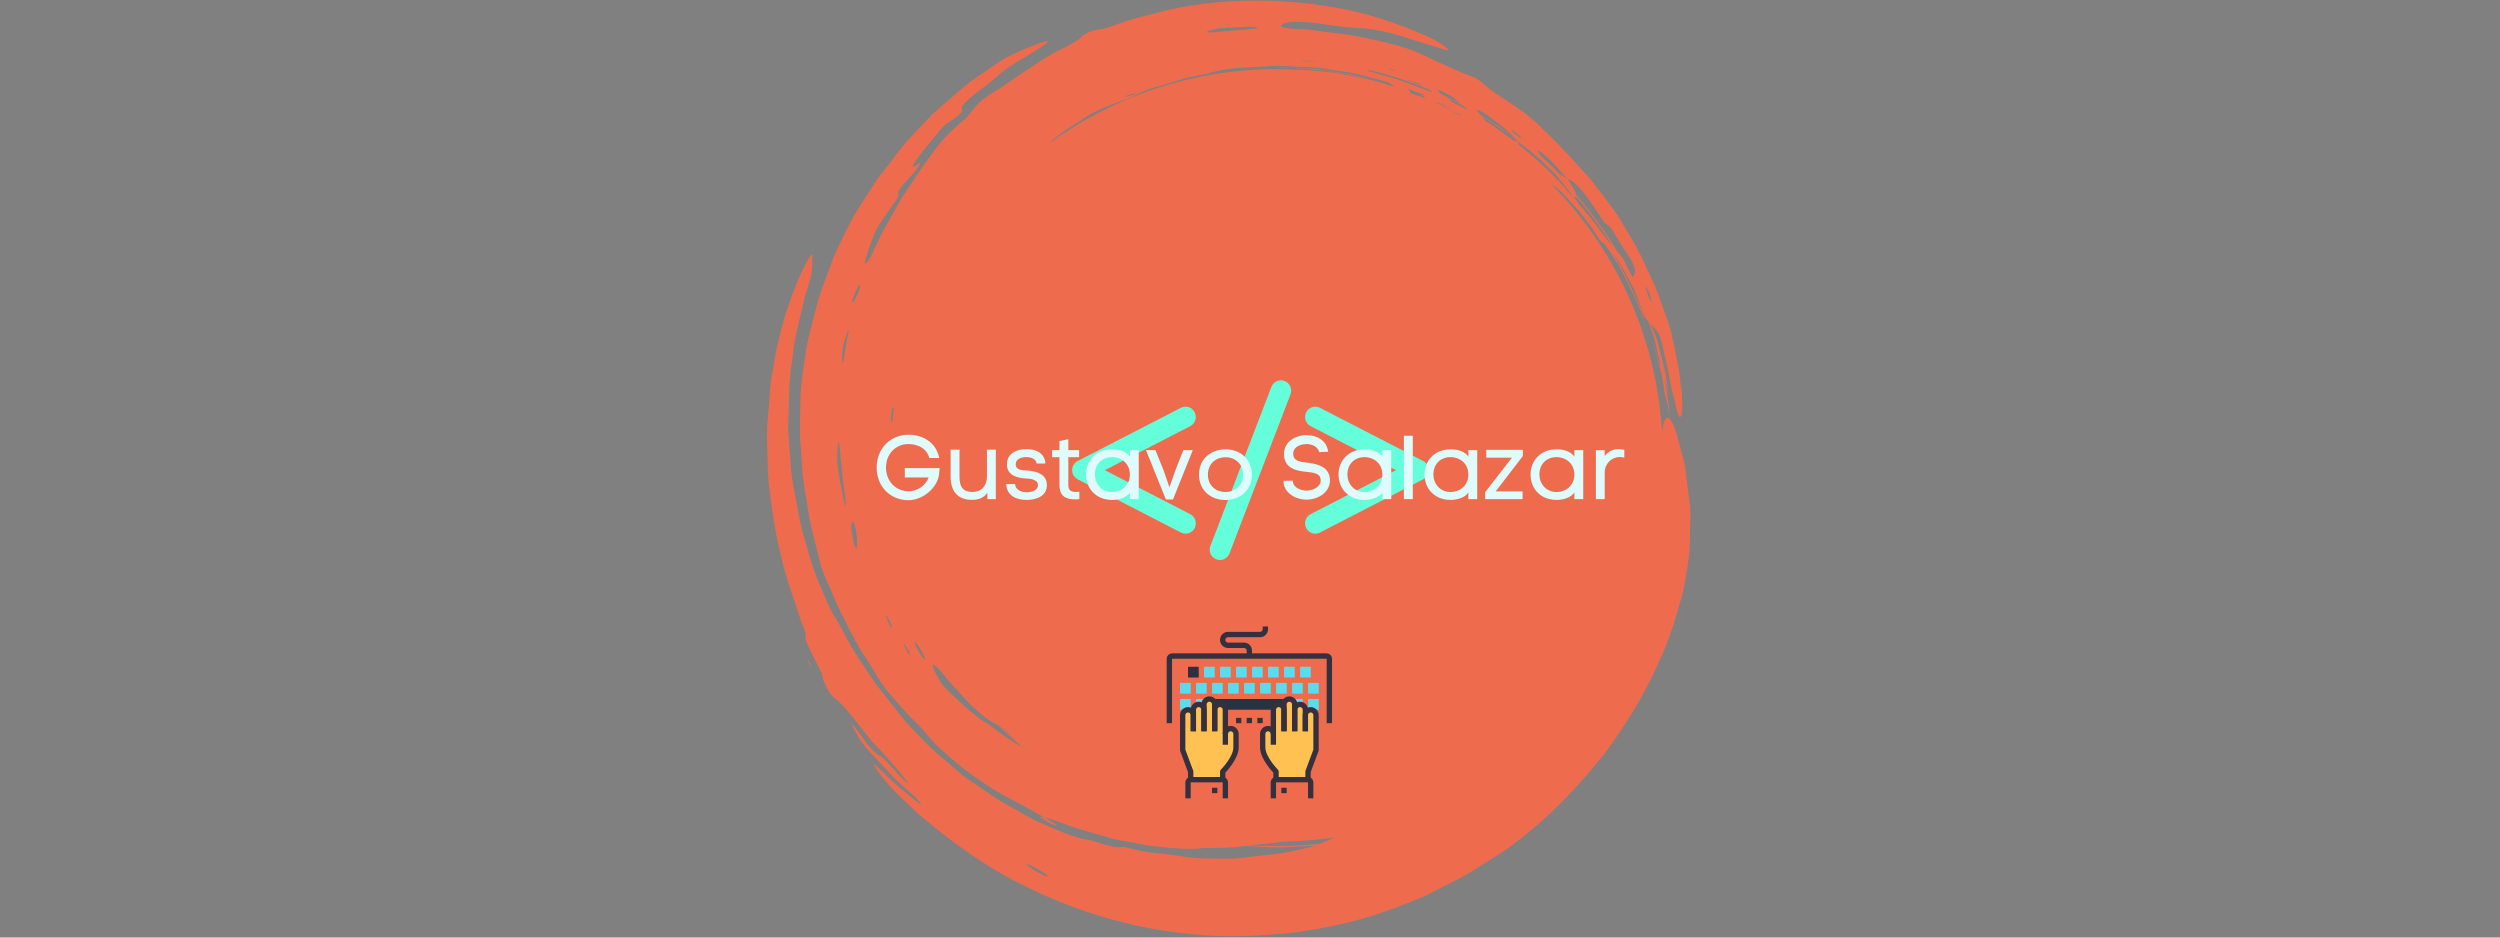 <?xml version="1.0" encoding="UTF-8"?><svg xmlns="http://www.w3.org/2000/svg" xmlns:xlink="http://www.w3.org/1999/xlink" width="600" zoomAndPan="magnify" viewBox="0 0 600 225" height="225" preserveAspectRatio="xMidYMid meet" version="1.0"><rect x="0" y="0" width="600" height="225" fill="#808080" stroke="none"/><defs><g><g id="glyph-0-0"><path d="M 13.539 -9.867 L 15.934 -9.867 C 15.105 -13.996 11.52 -15.453 8.543 -15.453 C 4.262 -15.453 0.914 -12.172 0.914 -7.586 C 0.914 -3.02 4.195 0.262 8.543 0.262 C 11.367 0.262 14.539 -1.805 15.605 -4.762 L 15.605 -4.738 C 15.824 -5.262 15.934 -6.129 16.039 -7.434 L 7.672 -7.434 L 7.672 -5.195 L 13.41 -5.195 C 12.496 -2.934 10.453 -1.891 8.543 -1.891 C 5.5 -1.891 3.152 -4.305 3.152 -7.586 C 3.152 -10.848 5.5 -13.215 8.543 -13.215 C 10.52 -13.215 12.91 -12.367 13.539 -9.867 Z M 13.539 -9.867 "/></g><g id="glyph-0-1"><path d="M 10.301 -1.543 L 10.301 0 L 12.324 0 L 12.324 -11.867 L 10.195 -11.867 L 10.195 -5.367 C 10.195 -3.305 8.977 -1.719 6.738 -1.719 C 4.172 -1.719 3.609 -3.238 3.609 -5.434 L 3.609 -11.867 L 1.477 -11.867 L 1.477 -5.434 C 1.477 -2.066 3.02 0.176 6.586 0.176 C 8.105 0.176 9.434 -0.262 10.301 -1.543 Z M 10.301 -1.543 "/></g><g id="glyph-0-2"><path d="M 3.109 -8.367 C 3.109 -9.586 4.324 -10.086 5.629 -10.086 C 6.91 -10.086 8.02 -9.586 8.129 -8.543 L 10.238 -8.543 C 10.086 -10.996 8.02 -11.996 5.695 -11.996 C 3.414 -11.996 1 -11.043 1 -8.324 C 1 -5.695 3.5 -5.043 5.609 -4.957 C 6.629 -4.914 8.453 -4.695 8.453 -3.391 C 8.453 -2 6.781 -1.652 5.715 -1.652 C 4.262 -1.652 3.043 -2.305 2.957 -3.609 L 0.824 -3.609 C 0.977 -0.824 3.238 0.195 5.672 0.195 C 7.891 0.195 10.586 -0.609 10.586 -3.348 C 10.586 -6.02 8.062 -6.715 5.848 -6.867 C 4.805 -6.934 3.109 -6.891 3.109 -8.367 Z M 3.109 -8.367 "/></g><g id="glyph-0-3"><path d="M 4.414 -11.758 L 4.414 -14.367 L 2.281 -13.953 L 2.281 -11.758 L 0.523 -11.758 L 0.523 -10.062 L 2.281 -10.062 L 2.281 -3.457 C 2.281 -0.719 3.781 0.066 6.086 0.066 C 6.391 0.066 6.715 0.043 7.062 0.023 L 7.062 -1.762 C 6.738 -1.738 6.434 -1.719 6.172 -1.719 C 5.109 -1.719 4.414 -2.043 4.414 -3.434 L 4.414 -10.062 L 7 -10.062 L 7 -11.758 Z M 4.414 -11.758 "/></g><g id="glyph-0-4"><path d="M 13.844 0 L 13.844 -11.758 L 11.715 -11.758 L 11.738 -10.195 C 10.695 -11.605 8.934 -11.953 7.477 -11.953 C 3.5 -11.953 1.195 -9.105 1.195 -5.934 C 1.195 -2.695 3.414 0.195 7.52 0.195 C 8.977 0.176 10.867 -0.305 11.715 -1.586 L 11.715 0 Z M 11.715 -5.891 C 11.715 -3.066 9.434 -1.695 7.477 -1.695 C 4.867 -1.695 3.324 -3.715 3.324 -5.934 C 3.324 -8.258 4.891 -10.086 7.477 -10.086 C 9.477 -10.086 11.715 -8.695 11.715 -5.891 Z M 11.715 -5.891 "/></g><g id="glyph-0-5"><path d="M 9.301 -11.758 L 7.391 -6.934 L 5.957 -2.848 L 4.52 -6.977 L 2.586 -11.758 L 0.324 -11.758 L 5.109 0.086 L 6.805 0.086 L 11.562 -11.758 Z M 9.301 -11.758 "/></g><g id="glyph-0-6"><path d="M 13.801 -5.867 C 13.801 -9.91 10.672 -11.953 7.5 -11.953 C 4.305 -11.953 1.129 -9.934 1.129 -5.867 C 1.129 -1.824 4.281 0.219 7.434 0.219 C 10.629 0.219 13.801 -1.805 13.801 -5.867 Z M 3.262 -5.867 C 3.262 -8.672 5.367 -10.062 7.5 -10.062 C 9.586 -10.062 11.695 -8.652 11.695 -5.867 C 11.695 -3.109 9.586 -1.695 7.477 -1.695 C 5.367 -1.695 3.262 -3.086 3.262 -5.867 Z M 3.262 -5.867 "/></g><g id="glyph-0-7"/><g id="glyph-0-8"><path d="M 9.477 -11.281 L 11.648 -11.367 C 11.258 -14.148 8.824 -15.367 6.477 -15.367 C 4.715 -15.367 2.891 -14.672 1.871 -13.344 C 1.305 -12.605 1.023 -11.738 1.023 -10.824 C 1.023 -10.715 1.043 -10.586 1.043 -10.453 L 1.043 -10.477 C 1.281 -7.305 4.062 -6.781 6.434 -6.543 C 7.953 -6.391 9.52 -6.195 9.781 -5.043 C 9.824 -4.848 9.848 -4.672 9.848 -4.52 C 9.848 -2.957 8.062 -2.043 6.434 -2.043 C 5.02 -2.043 3.305 -2.781 3.152 -4.195 L 3.152 -4.109 L 3.129 -4.434 L 0.914 -4.391 L 0.934 -3.977 C 1.219 -1.262 4.062 0.129 6.41 0.129 C 9.152 0.129 12.062 -1.566 12.062 -4.5 C 12.062 -4.805 12.02 -5.172 11.953 -5.5 C 11.367 -7.934 8.781 -8.477 6.695 -8.738 C 5 -8.891 3.238 -9.105 3.238 -10.867 C 3.238 -11.301 3.348 -11.738 3.609 -12.062 C 4.238 -12.867 5.391 -13.215 6.434 -13.215 C 7.738 -13.215 9.172 -12.629 9.477 -11.281 Z M 9.477 -11.281 "/></g><g id="glyph-0-9"><path d="M 1.629 0 L 3.762 0 L 3.762 -15.215 L 1.629 -15.215 Z M 1.629 0 "/></g><g id="glyph-0-10"><path d="M 9.543 -11.824 L 0.762 -11.824 L 0.762 -9.953 L 6.934 -9.953 L 0.5 -1.672 L 0.5 0 L 9.477 0 L 9.477 -1.848 L 3.02 -1.848 L 9.543 -10.348 Z M 9.543 -11.824 "/></g><g id="glyph-0-11"><path d="M 3.738 -10.301 L 3.738 -11.738 L 1.629 -11.738 L 1.629 0 L 3.738 0 L 3.738 -6.367 C 3.738 -8.52 5.391 -10.105 7.367 -10.105 C 7.715 -10.105 8.086 -10.062 8.453 -9.953 L 8.453 -11.824 C 7.977 -11.934 7.52 -11.996 7.062 -11.996 C 5.762 -11.996 4.586 -11.477 3.738 -10.301 Z M 3.738 -10.301 "/></g></g><clipPath id="clip-0"><path d="M 184 0 L 405.824 0 L 405.824 225 L 184 225 Z M 184 0 " clip-rule="nonzero"/></clipPath><clipPath id="clip-1"><path d="M 290 91 L 310 91 L 310 134.434 L 290 134.434 Z M 290 91 " clip-rule="nonzero"/></clipPath><clipPath id="clip-2"><path d="M 280 156 L 319.73 156 L 319.73 175 L 280 175 Z M 280 156 " clip-rule="nonzero"/></clipPath><clipPath id="clip-3"><path d="M 304 186 L 316 186 L 316 191.605 L 304 191.605 Z M 304 186 " clip-rule="nonzero"/></clipPath><clipPath id="clip-4"><path d="M 284 186 L 295 186 L 295 191.605 L 284 191.605 Z M 284 186 " clip-rule="nonzero"/></clipPath><clipPath id="clip-5"><path d="M 292 150.355 L 305 150.355 L 305 159 L 292 159 Z M 292 150.355 " clip-rule="nonzero"/></clipPath></defs><path fill="rgb(93.329%, 42.349%, 30.199%)" d="M 364.199 33.965 L 364.332 34.016 L 364.301 33.98 L 364.168 33.879 C 364.211 33.941 364.168 33.91 364.199 33.965 " fill-opacity="1" fill-rule="nonzero"/><g clip-path="url(#clip-0)"><path fill="rgb(93.329%, 42.349%, 30.199%)" d="M 299.969 202.895 C 300.094 202.875 300.211 202.859 300.34 202.84 C 302.273 202.645 304.516 202.418 306.754 202.191 C 307.125 202.117 307.5 202.055 307.867 201.984 C 312.125 201.918 316.316 201.574 320.414 200.949 C 319.891 201.172 319.367 201.406 318.832 201.656 C 318.191 201.926 317.578 202.203 316.945 202.469 C 311.316 203.094 305.633 203.23 299.969 202.895 Z M 235.953 173.062 C 232.73 170.801 230.316 168.504 227.047 165.293 C 225.926 164.27 224.836 162.191 224.258 160.988 C 223.711 159.746 223.695 159.273 224.219 159.613 C 224.895 160.062 225.844 161.012 227.238 162.871 C 228.984 164.957 230.914 166.875 232.695 168.859 C 235.41 171.633 237.832 173.219 239.094 173.797 C 239.309 173.898 239.57 174.047 239.855 174.207 L 240.062 174.438 C 241.113 175.625 242.375 176.602 243.52 177.695 L 245.363 179.375 C 244.48 178.898 243.355 178.168 242.156 177.359 C 239.527 175.766 237.441 173.754 235.953 173.062 Z M 221.852 158.219 C 221.191 157.715 220.289 156.195 219.727 154.828 C 219.543 154.402 219.559 154.203 219.484 153.898 C 219.672 154.098 219.82 154.199 220.051 154.512 C 220.699 155.348 221.254 156.531 221.754 157.438 C 222.117 158.117 222.164 158.496 221.852 158.219 Z M 217.59 156.109 C 217.363 155.695 217.117 155.098 216.926 154.648 C 216.875 154.52 216.988 154.605 217.039 154.59 C 217.316 154.891 217.688 155.449 218.16 156.445 C 218.277 156.688 218.387 156.98 218.41 157.098 C 218.48 157.477 218.113 157.062 217.59 156.109 Z M 213.297 149.613 C 213.156 149.352 212.762 148.312 212.691 148.02 C 212.617 147.703 212.711 147.598 212.859 147.836 C 213.141 148.289 213.512 149.055 213.848 149.688 C 213.957 150.234 214.219 150.984 214.156 150.898 C 213.895 150.684 213.625 150.215 213.297 149.613 Z M 292.625 6.801 C 294.91 6.594 297.414 6.543 299.898 6.402 C 300.277 6.387 301.078 6.473 301.59 6.523 C 301.797 6.543 301.762 6.602 301.836 6.641 C 301.625 6.715 301.586 6.809 301.176 6.859 C 298.395 7.266 295.215 7.273 291.414 7.758 C 291.156 7.793 290.609 7.824 290.465 7.812 C 290.09 7.781 289.598 7.746 289.621 7.676 C 289.734 7.402 290.887 7.086 292.625 6.801 Z M 294.367 5.758 C 294.535 5.77 294.801 5.789 295.023 5.801 C 294.914 5.828 294.848 5.871 294.684 5.871 C 294.512 5.863 294.246 5.844 294.02 5.828 C 294.133 5.805 294.199 5.762 294.367 5.758 Z M 333.68 16.512 C 333.828 16.547 334.215 16.715 334.492 16.824 C 334.594 16.902 334.809 17.043 334.75 17.051 C 334.688 17.059 334.375 16.977 334.164 16.887 C 333.324 16.527 333.125 16.371 333.68 16.512 Z M 340.219 19.922 C 340.637 20.098 341.25 20.426 341.84 20.777 C 341.605 20.691 341.375 20.598 341.141 20.512 C 339.852 20.016 338.574 19.527 337.312 19.043 C 338.266 19.32 339.238 19.566 340.219 19.922 Z M 346.676 22.23 C 347.906 22.789 349.004 23.473 349.883 24.273 C 350.102 24.457 350.305 24.637 350.5 24.812 C 349.988 24.57 349.48 24.332 348.98 24.074 C 347.996 23.594 347.016 23.117 346.035 22.641 C 345.785 22.457 345.539 22.281 345.344 22.105 C 344.637 21.52 345.199 21.516 346.676 22.23 Z M 356.723 27.477 C 357.691 28.191 358.676 28.918 359.691 29.668 C 360.766 30.484 361.781 31.375 362.641 32.227 C 363.02 32.637 363.398 33.004 363.766 33.383 L 363.367 33.086 L 361.043 31.324 C 360.273 30.73 359.504 30.133 358.66 29.645 C 357.629 29.012 356.52 28.332 355.395 27.645 C 355.148 27.363 354.895 27.086 354.668 26.816 C 354.035 26.055 354.719 26.281 356.723 27.477 Z M 362.965 31.219 C 363.211 31.352 363.84 31.812 364.246 32.156 C 365.098 32.836 365.402 33.492 364.945 33.148 C 364.707 32.969 364.113 32.512 363.676 32.18 C 362.875 31.473 362.457 30.945 362.965 31.219 Z M 371.109 37.574 C 372.926 39.129 374.422 41.102 376.109 42.867 L 374.207 41.707 C 372.812 40.223 371.777 39.211 369.969 37.52 C 369.637 37.188 369.074 36.5 369.031 36.375 C 368.859 35.848 369.773 36.367 371.109 37.574 Z M 376.281 43.055 C 376.664 42.863 378.453 44.035 380.629 46.973 C 381.836 48.543 382.91 50.156 384.051 51.945 C 384.664 52.863 385.168 53.547 385.418 53.785 C 385.578 53.922 385.691 53.949 385.789 53.961 C 386.059 53.992 386.578 54.551 387.496 56.113 C 389.027 58.812 390.5 60.766 391.395 62.211 C 391.523 62.402 391.973 63.418 392.148 63.91 C 392.332 64.41 392.465 64.957 392.445 65.098 C 392.391 65.504 392.203 65.609 392.156 66.023 C 392.07 66.781 391.746 66.758 390.227 63.422 C 389.762 62.379 389.238 61.574 388.734 60.984 C 388.426 60.59 388.176 60.328 387.93 60.078 C 387.031 58.574 386.137 57.07 385.172 55.609 L 380.949 49.98 L 379.879 48.582 L 378.688 47.281 L 378.324 46.887 C 378.227 46.242 377.57 44.922 376.266 43.039 Z M 395.074 68.891 C 395.352 69.316 395.742 69.988 396.004 70.762 C 396.109 71.039 396.258 71.789 396.387 72.324 C 396.312 72.664 396.043 72.238 395.551 70.875 C 395.398 70.422 395.102 69.551 394.988 69.223 C 394.895 68.883 394.938 68.676 395.074 68.891 Z M 352.656 26.688 L 352.07 26.324 C 351.043 25.758 349.992 25.238 348.938 24.723 C 348.277 24.172 347.566 23.68 346.895 23.23 C 348.309 23.902 349.703 24.602 351.082 25.34 C 351.547 25.762 352.027 26.191 352.656 26.688 Z M 368.562 37.238 C 369.484 37.953 370.41 38.797 371.352 39.75 C 370.422 38.914 369.488 38.082 368.562 37.238 Z M 376.352 47.52 C 376.871 48.102 377.426 48.762 378.008 49.457 C 377.668 49.07 377.184 48.52 376.809 48.102 C 376.52 47.789 376.227 47.465 375.938 47.145 C 376.074 47.273 376.207 47.387 376.352 47.52 Z M 341.707 22.926 C 341.266 22.777 340.918 22.684 340.844 22.684 C 340.738 22.684 341.137 22.859 341.781 23.113 C 341.844 23.242 341.922 23.379 342.02 23.523 C 341.09 23.219 340.227 22.934 339.398 22.66 C 339.098 22.547 338.789 22.453 338.488 22.34 C 338.59 22.148 338.293 21.781 337.566 21.219 C 338.238 21.465 338.914 21.715 339.59 21.961 C 340.27 22.227 340.969 22.461 341.66 22.707 C 341.664 22.773 341.676 22.848 341.707 22.926 Z M 350.605 27.684 C 350.465 27.617 350.508 27.707 350.586 27.828 C 349.746 27.371 348.902 26.914 348.043 26.484 C 348.762 26.805 349.473 27.121 350.203 27.449 C 350.539 27.613 350.859 27.781 351.176 27.961 C 350.984 27.871 350.793 27.777 350.605 27.684 Z M 344.422 24.551 C 344.504 24.512 344.613 24.488 344.758 24.484 C 345.031 24.621 345.309 24.762 345.586 24.895 C 346.695 25.441 348.043 26.102 348.312 26.297 C 348.668 26.551 347.125 25.809 346.109 25.332 C 345.523 25.07 344.969 24.809 344.422 24.551 Z M 347.031 25.203 C 347.445 25.469 346.523 25.039 345.613 24.613 C 345.867 24.68 346.172 24.785 346.508 24.91 C 346.742 25.035 346.93 25.137 347.031 25.203 Z M 311.902 14.586 C 311.973 14.578 312.043 14.566 312.121 14.559 C 313.195 14.496 314.57 14.641 316.48 14.98 C 314.961 14.809 313.434 14.68 311.902 14.586 Z M 272.996 22.484 L 270.613 23.121 C 270.383 23.18 270.125 23.207 270.031 23.195 C 269.949 23.184 269.992 23.102 270.109 23.059 C 270.602 22.895 271.395 22.625 271.625 22.586 C 272.195 22.504 272.566 22.508 272.996 22.484 Z M 252.828 33.43 C 252.832 33.426 252.832 33.422 252.836 33.422 C 253.629 32.824 254.43 32.238 255.273 31.719 C 254.676 32.062 254.098 32.453 253.523 32.855 C 254.73 31.887 256.074 30.961 258.207 29.664 C 259.332 29.004 260.254 28.262 261.016 27.844 C 262.352 26.992 264.066 26.152 266.605 25.152 C 269.82 23.941 271.996 23.305 273.195 22.445 C 274.188 22.047 275.172 21.652 276.141 21.262 C 277.137 20.977 278.125 20.691 279.098 20.41 C 281.047 19.812 282.938 19.234 284.762 18.672 C 286.035 18.441 287.266 18.168 288.477 17.887 C 288.531 17.879 288.582 17.871 288.637 17.867 C 289.551 17.73 290.449 17.59 290.875 17.48 C 290.785 17.457 290.301 17.52 289.707 17.602 C 291.004 17.297 292.262 17.012 293.492 16.766 C 293.871 16.719 294.266 16.668 294.695 16.609 C 295.82 16.453 297.105 16.238 298.434 16.219 C 299.93 16.137 301.426 16.055 302.922 15.973 C 303.551 15.973 303.914 15.965 304.074 15.91 C 304.422 15.891 304.773 15.871 305.121 15.852 C 306.234 15.746 307.344 15.816 308.453 15.867 C 309.559 15.918 310.664 15.965 311.762 16.012 L 315.363 16.172 C 316.566 16.223 317.746 16.488 318.934 16.645 C 321.301 17.031 323.684 17.297 325.984 17.812 C 328.422 18.496 330.875 19.07 333.293 19.77 C 333.441 19.91 333.734 20.121 334.223 20.422 C 334.832 20.805 334.344 20.75 333.594 20.52 C 329.434 19.008 325.008 18.434 320.656 17.512 C 317.66 17.191 314.543 16.809 312.402 16.758 C 312.277 16.77 312.145 16.773 312.02 16.785 C 310.168 16.672 308.309 16.594 306.43 16.594 C 285.922 16.594 266.984 23.277 251.637 34.562 C 252.035 34.188 252.43 33.809 252.828 33.43 Z M 213.938 98.809 C 213.902 99.098 213.859 99.391 213.828 99.68 C 213.828 99.664 213.828 99.648 213.832 99.629 C 213.848 99.426 213.887 99.105 213.938 98.809 Z M 214.188 100.934 C 214.129 101.082 214.066 101.199 214.004 101.352 C 213.883 101.383 213.816 101.145 213.805 100.684 C 213.887 99.801 213.992 98.918 214.117 98.039 C 214.297 97.578 214.434 97.609 214.496 98.082 C 214.379 99.027 214.273 99.977 214.188 100.934 Z M 379.809 48.914 C 381.32 50.863 382.879 52.93 384.41 55.027 L 385.254 56.199 L 385.996 57.434 L 386.988 59.074 C 385.77 57.703 384.473 55.848 382.531 53.262 C 381.5 51.977 380.621 51.027 379.625 49.82 C 379.531 49.691 379.441 49.566 379.348 49.441 C 379.23 49.297 379.102 49.16 378.98 49.02 C 378.559 48.48 378.105 47.879 377.609 47.176 C 377.641 47.168 377.664 47.148 377.723 47.18 C 378.008 47.352 378.203 47.371 378.289 47.266 C 378.797 47.812 379.309 48.371 379.809 48.914 Z M 364.301 33.98 L 367.102 36.125 C 369.211 37.895 371.234 39.754 373.168 41.703 C 374.211 42.891 375.273 44.191 376.371 45.605 C 376.73 46.07 377.117 46.512 377.449 46.996 C 377.332 46.961 377.184 46.887 377.023 46.789 C 376.879 46.621 376.723 46.453 376.582 46.289 C 373.094 42.062 368.926 38.23 364.41 34.684 C 364.543 34.648 364.508 34.449 364.199 33.965 C 363.742 33.734 363.359 33.621 363.395 33.879 C 361.711 32.59 359.988 31.336 358.234 30.121 L 356.539 29.074 C 356.512 29.031 356.5 29 356.465 28.945 C 356.219 28.598 355.938 28.266 355.648 27.941 C 358.535 29.695 361.328 31.594 364 33.645 C 364.102 33.758 364.207 33.859 364.301 33.98 Z M 342.906 21.457 C 343.289 21.723 343.578 21.949 343.645 22.062 C 343.668 22.105 343.703 22.156 343.734 22.203 C 342.145 21.512 340.496 20.945 338.867 20.332 C 336.59 19.488 334.328 18.586 331.938 18.062 C 330.695 17.695 329.441 17.359 328.172 17.047 C 328.262 16.918 328.59 16.867 329.129 16.914 C 333.836 18.066 338.438 19.594 342.906 21.457 Z M 232.852 167.945 C 232.758 167.875 232.688 167.863 232.57 167.73 C 232.477 167.598 232.309 167.359 232.172 167.164 C 232.262 167.23 232.336 167.246 232.453 167.383 C 232.547 167.512 232.715 167.754 232.852 167.945 Z M 246.086 179.73 L 245.062 178.789 C 243.609 177.461 242.16 176.137 240.719 174.812 C 240.656 174.75 240.598 174.684 240.535 174.621 C 240.688 174.715 240.824 174.797 240.992 174.902 C 242.695 176.605 244.457 178.25 246.285 179.812 C 246.223 179.789 246.152 179.762 246.086 179.73 Z M 397.48 83.086 C 397.969 85.113 398.527 87.441 398.488 87.727 C 398.434 88.117 397.609 84.938 397.031 82.895 C 396.816 82.133 396.797 82.148 396.891 82.539 C 397.445 84.676 397.98 86.754 398.508 88.789 L 398.895 90.309 L 399.133 91.848 C 399.289 92.867 399.445 93.879 399.602 94.887 C 399.902 95.715 400.051 96.133 400.266 97.191 C 400.359 97.723 400.484 98.41 400.66 99.391 C 400.699 99.758 400.73 100.176 400.762 100.629 C 400.535 100.398 400.309 100.246 400.066 100.238 C 399.711 100.223 399.367 100.883 399.039 102.75 C 398.988 103.043 398.938 103.348 398.887 103.645 C 397.484 80.371 387.477 59.434 372.035 43.922 C 372.898 44.559 373.824 45.289 374.852 46.176 C 375.523 46.902 376.215 47.656 376.953 48.473 C 377.711 49.289 378.699 50.395 378.395 49.93 C 379.566 51.367 380.852 53.02 382.297 55.031 C 383.469 57.012 384.477 58.387 384.859 58.43 C 384.93 58.438 385.02 58.48 385.113 58.543 C 385.301 58.824 385.477 59.078 385.629 59.277 C 386.113 59.934 386.711 60.828 387.414 61.938 C 388.094 63.059 389 64.316 389.699 65.922 C 390.469 67.492 391.23 69.059 391.992 70.621 C 392.363 71.406 392.785 72.172 393.117 72.973 L 394.031 75.406 C 394.395 76.379 394.59 76.809 394.605 76.719 C 394.625 76.637 394.422 76 394.109 75.109 C 394.016 74.836 393.902 74.516 393.805 74.246 L 393.258 72.77 C 393.055 72.285 392.809 71.824 392.586 71.352 C 392.129 70.414 391.68 69.477 391.227 68.547 C 390.777 67.613 390.332 66.684 389.887 65.758 L 389.215 64.367 L 388.426 63.051 C 387.977 62.301 387.531 61.555 387.082 60.805 C 387.273 61.066 387.469 61.332 387.672 61.617 C 388.562 62.719 389.004 63.723 389.777 64.914 C 390.332 65.953 391.023 67.242 391.664 68.441 C 392.973 70.582 393.934 74.672 394.754 76.008 C 394.855 76.176 394.949 76.32 395.039 76.453 L 395.203 76.867 C 395.168 76.758 395.141 76.652 395.109 76.551 C 395.301 76.816 395.477 77.016 395.645 77.184 C 395.676 77.27 395.707 77.355 395.734 77.445 C 396.375 79.316 397.102 81.16 397.48 83.086 Z M 251.465 210.395 C 251.102 210.395 249.547 209.656 248.273 208.875 C 246.914 208.035 246.129 207.398 246.418 207.375 C 246.699 207.355 248.27 208.113 249.672 208.949 C 251.059 209.773 251.836 210.395 251.465 210.395 Z M 206.039 69.957 C 205.867 70.434 205.512 71.258 205.277 71.715 C 205.039 72.176 204.758 72.59 204.656 72.652 C 204.395 72.805 204.562 72.07 204.965 70.926 C 205.133 70.449 205.48 69.609 205.707 69.172 C 205.934 68.73 206.105 68.59 206.301 68.32 C 206.469 68.359 206.48 68.734 206.039 69.957 Z M 205.484 131.59 C 205.332 131.676 204.977 130.688 204.719 129.434 C 204.469 128.215 204.25 126.508 204.312 126.07 C 204.383 125.594 204.5 125.312 204.562 125.066 C 204.754 125.336 204.859 125.457 204.973 125.656 C 205.188 126.02 205.594 127.969 205.672 128.973 C 205.809 130.664 205.727 131.457 205.484 131.59 Z M 202.844 83.891 C 202.746 84.57 202.613 85.496 202.508 86.246 C 202.395 86.637 202.289 86.988 202.246 87.129 C 202.188 87.273 202.117 87.328 202.117 87.203 C 202.172 85.688 201.988 84.246 202.742 81.602 C 202.867 81.105 203.148 80.23 203.328 79.777 C 203.48 79.402 203.738 79.066 203.703 79.273 C 203.434 80.73 203.145 82.281 202.844 83.891 Z M 202.941 121.148 C 202.914 121.445 202.785 121.492 202.723 121.184 C 202.137 117.789 201.215 114.191 200.992 111.141 C 200.945 110.762 200.945 109.953 200.93 109.324 C 200.902 108.188 201.082 106.273 201.223 106.172 C 201.301 106.285 201.406 106.18 201.449 106.551 C 201.84 110.258 202.059 114.559 202.895 119.457 C 202.953 119.859 202.973 120.84 202.941 121.148 Z M 405.629 121.586 L 404.879 115.793 C 404.598 113.859 404.469 111.578 404.031 110.109 C 403.699 109.082 403.383 107.949 403.066 106.672 C 402.371 103.82 401.641 101.598 400.832 100.691 C 400.613 97.691 400.098 94.91 399.77 92.191 C 399.578 90.773 399.609 90.578 399.828 91.695 C 400.035 92.816 400.293 94.223 400.562 95.691 C 400.406 94.52 400.25 93.344 400.094 92.195 C 399.941 91.047 399.82 89.922 399.539 88.891 C 398.801 85.773 398.168 83 397.305 80.523 C 396.953 79.699 396.57 78.723 396.168 77.676 C 396.273 77.781 396.387 77.895 396.504 78.031 C 397.016 78.656 397.602 79.293 398.117 80.145 C 398.363 80.57 398.68 81.492 399.016 82.938 L 399.922 86.992 C 400.75 90.32 400.934 92.781 401.512 94.617 C 401.797 95.777 402.16 97.266 402.473 98.555 C 402.75 99.668 402.98 99.988 403.203 100.02 C 403.691 100.094 403.848 98.219 403.656 94.355 L 403.688 94.504 C 403.426 92.965 403.18 91.312 403.039 89.41 C 402.074 84.238 401.281 79.383 399.48 74.898 C 398.641 72.656 397.992 70.359 396.996 68.199 C 395.988 66.051 394.98 63.898 393.961 61.723 C 392.285 58.141 390.059 54.887 388.156 51.574 C 385.914 48.469 383.699 45.426 381.383 42.633 C 378.145 39.137 374.867 35.266 370.812 31.508 C 367.746 28.219 364.332 25.949 361.91 24.387 C 361.391 24.035 360.516 23.441 359.809 22.961 C 358.668 22.316 357.496 21.445 356.238 20.316 C 355.293 19.465 353.934 18.516 353.531 18.441 C 352.285 18.102 349.129 16.73 345.809 15.199 L 345.016 14.848 C 343.621 14.203 342.152 13.422 340.418 12.695 C 339.59 12.316 338.285 11.797 337.742 11.648 C 333.762 10.332 328.32 9.199 324.09 8.395 C 322.164 8.156 319.973 7.887 317.68 7.605 C 315.398 7.293 313.027 6.93 310.668 6.941 C 309.531 6.902 307.559 6.551 307.527 6.379 C 307.375 5.609 309.012 4.703 316.102 5.566 L 318.922 5.992 C 322.152 6.461 324.465 6.637 325.941 6.773 C 327.227 6.82 328.258 6.77 330.801 7.312 C 334.312 7.898 337.398 9.078 340.891 10.121 C 344.004 11.043 345.695 11.641 347.387 12.074 C 348.031 12.246 347.691 11.863 346.832 11.23 C 345.582 10.273 343.945 9.223 341.73 8.379 C 335.68 5.691 329.227 3.59 323.023 2.285 C 315.57 0.844 307.855 -0.004 300.184 0.18 C 293.555 0.152 286.812 1.043 281.164 2.207 C 279.453 2.641 277.414 3.16 275.473 3.656 C 272.535 4.277 269.66 5.234 266.816 6.312 C 265.113 6.918 264.316 7 263.324 7.156 C 262.574 7.273 261.086 7.738 260.637 8.074 C 260.293 8.293 259.637 8.633 259.609 8.723 C 259.406 9.426 256.582 10.898 252.922 12.699 C 249.902 14.414 247.438 16.172 244.879 17.84 C 243.082 18.992 241.457 20.363 239.043 21.746 C 236.977 23.012 235.422 24.113 234.414 25.262 C 233.746 25.949 233.402 26.438 233.074 26.898 C 232.629 27.52 231.934 28.324 230.48 29.539 C 226.527 32.789 224.488 35.727 223.195 37.586 C 222.777 38.227 221.773 39.402 221.082 40.52 C 218.93 43.832 216.605 46.844 214.699 50.566 C 213.738 52.242 212.727 54 211.699 55.789 C 210.828 57.656 209.941 59.559 209.062 61.438 C 208.953 61.676 208.32 62.652 208.141 62.855 C 207.523 63.543 207.492 63.156 207.68 62.422 C 208.141 60.656 209.031 58.23 210.121 55.523 C 210.645 54.324 211.605 52.969 212.719 51.375 C 215.66 47.266 215.625 47.23 215.547 46.324 C 215.535 46.207 215.516 46.09 215.711 45.758 C 215.898 45.438 216.34 44.82 216.711 44.375 L 218.82 42.012 C 220.184 40.457 221.172 39.012 220.738 39.207 C 220.395 39.359 219.934 39.652 219.512 39.902 C 218.949 40.234 218.766 40.117 219.516 38.973 C 221.344 36.25 223.621 33.75 225.758 31.031 C 226 30.758 226.758 29.965 227.27 29.613 C 227.805 29.258 228.156 29.027 228.668 28.688 C 229.141 28.355 229.824 27.879 230.18 27.562 C 230.566 27.223 230.875 26.844 230.887 26.738 C 230.926 26.383 230.797 26.16 230.781 25.848 C 230.762 25.508 231.594 24.547 233.367 23.035 C 235.738 21.148 237.738 19.805 239.035 18.531 C 239.738 17.883 241.188 16.758 242.473 15.848 C 244.383 14.68 246.457 13.406 248.348 12.246 C 252.188 9.879 252.543 9.324 249.312 10.434 C 248.383 10.793 247.352 11.191 246.336 11.586 C 244.461 12.395 242.09 13.332 239.766 14.895 C 238.496 15.754 237.188 16.641 235.984 17.453 C 231.648 20.277 227.824 23.922 223.922 27.289 C 220.371 31.031 216.727 34.574 214.012 38.531 C 212.695 40.414 210.773 42.418 209.484 44.613 C 207.668 47.555 205.625 50.383 204.09 53.391 C 202.59 56.418 201.062 59.324 199.895 62.152 C 198.547 66.148 196.723 70.09 195.77 74.32 C 194.781 78.191 193.629 82.023 193.199 85.902 C 192.582 89.738 192.055 93.469 192.094 97.027 C 191.988 100.52 191.84 104.078 192.219 107.688 C 192.457 111.297 192.605 114.949 193.332 118.586 C 193.797 121.148 194.055 123.824 194.691 126.488 C 195.352 129.145 196.031 131.859 196.711 134.598 C 197.172 136.594 197.887 138.172 198.438 139.434 C 199.16 140.945 200 142.941 200.832 145.008 C 203.145 149.531 205.25 154.305 208.234 158.555 C 208.848 159.508 209.52 160.574 210.191 161.754 C 212.246 165.348 214.18 167.258 215.684 168.98 C 216.734 170.164 218.227 171.953 219.574 173.109 C 221.059 174.465 223.02 177.066 224.73 178.844 C 225.664 179.676 226.609 180.516 227.438 181.254 C 231.316 184.809 235.695 187.758 239.266 189.945 C 241.672 191.391 244.699 192.852 247.523 194.43 C 248.301 194.887 249.516 195.617 250.625 196.117 C 253.062 196.73 256.207 198.141 259.594 199.148 C 262.258 199.91 264.988 200.688 267.727 201.469 C 270.508 201.977 273.297 202.484 276.027 202.984 C 280.41 203.516 285.102 203.934 287.887 203.625 C 288.293 203.559 288.797 203.496 289.52 203.508 C 293.316 203.52 295.988 203.449 299.109 203.023 C 299.133 203.023 299.152 203.027 299.176 203.027 C 301.809 203.137 304.445 203.367 307.082 203.375 C 309.719 203.254 312.352 203.133 314.98 203.012 C 315.223 202.984 315.461 202.957 315.703 202.926 C 313.574 203.562 311.023 204.195 307.434 204.801 C 304.664 205.117 302.453 205.367 300.355 205.605 C 299.137 205.758 297.871 205.91 296.559 206.07 C 295.238 206.07 293.867 206.07 292.434 206.07 C 289.559 206.031 286.398 206.062 282.984 205.402 C 280.977 205.094 279.055 204.859 277.574 204.754 C 275.441 204.543 274.008 204.359 270.707 203.492 C 269.953 203.289 269.352 203.246 269.105 203.285 C 268.285 203.434 266.613 203.219 264.465 202.496 C 263.07 202.07 261.562 201.609 260.707 201.473 C 258.191 201.207 254.289 199.484 250.406 197.77 C 247.059 196.457 243.965 194.32 240.68 192.578 C 237.484 190.691 234.586 188.449 231.715 186.605 C 231.082 186.195 230.352 185.496 229.699 184.945 C 226.715 182.316 223.5 179.863 220.836 176.859 C 219.648 175.621 218.52 174.52 217.227 173.051 C 214.426 169.512 212.273 166.797 210.066 164.004 C 207.406 159.875 204.383 155.84 202.254 151.367 C 201.742 150.406 201.25 149.535 200.816 148.82 C 199.305 146.578 198.133 143.645 196.82 140.496 C 195.402 137.375 194.359 133.898 193.414 130.414 C 192.141 126.555 191.473 122.246 190.77 118.516 C 190.238 116.109 189.859 113.586 189.727 110.977 C 189.527 108.375 189.285 105.711 189.16 103.023 C 189.332 97.664 189.219 92.18 190.027 87.078 C 190.105 86.508 190.203 85.828 190.285 85.215 C 190.75 80.258 192.234 75.621 193.336 70.609 C 194.301 67.691 194.828 65.801 194.871 64.734 C 194.934 63.473 195 62.207 194.949 61.199 C 194.926 60.723 194.352 61.496 193.531 63.047 C 192.938 64.168 192.215 65.598 191.621 66.957 C 188.691 74.055 186.543 81.469 185.504 88.699 C 184.699 92.305 184.699 96.27 184.309 100.113 C 183.941 103.207 184.145 106.258 184.191 109.266 C 184.281 112.273 184.281 115.25 184.773 118.164 C 185.645 126.164 187.289 134.316 189.918 142.074 C 190.512 143.836 191.125 145.664 191.742 147.488 C 191.969 148.203 192.195 149.02 192.527 149.742 C 193.121 151.172 193.48 152.402 193.383 152.688 C 193.176 153.27 193.406 153.953 194.738 156.668 C 195.191 157.566 195.598 158.367 196.051 159.27 C 196.555 160.219 197.188 161.43 197.328 162 C 197.465 162.512 197.457 162.777 197.672 163.414 C 197.785 163.754 198.238 164.707 198.551 165.273 C 198.871 165.867 199.309 166.547 199.516 166.801 C 199.863 167.223 200.125 167.449 200.328 167.562 C 201.465 168.324 203.66 170.695 207.465 175.676 C 208.84 177.598 210.203 178.934 211.742 180.547 C 212.582 181.477 213.574 182.57 214.527 183.629 C 215.477 184.723 217.051 186.773 217.844 187.75 C 218.051 188.039 217.906 188.105 217.629 187.855 C 216.641 187.02 215.617 185.961 214.668 184.816 C 213.344 183.297 212.324 182.23 211.656 181.727 C 211.281 181.441 210.969 181.254 210.672 181.074 C 210.066 180.656 208.82 179.648 207.336 177.484 C 206.656 176.551 206 175.645 205.391 174.797 C 204.344 173.391 204.254 173.852 205.207 175.5 C 205.973 176.812 206.82 178.207 207.762 179.383 C 208.715 180.414 209.547 181.309 210.43 182.262 L 214.75 186.848 C 216.234 188.328 217.875 189.672 219.453 191.098 C 219.719 191.328 220.418 192.145 220.848 192.637 C 221.016 192.832 221.125 193.035 221.039 192.988 C 220.699 192.812 220.426 192.723 219.852 192.258 C 217.383 190.199 214.613 188.137 212.391 185.781 C 211.438 184.852 210.609 184.109 209.859 183.461 C 209.609 183.25 209.566 183.402 209.797 183.77 C 210.191 184.395 210.852 185.391 211.445 186.117 C 214.211 189.785 217.68 192.668 220.609 195.52 C 228.219 201.953 236.801 208.277 246.066 212.688 C 260.02 219.691 274.891 223.547 289.328 224.461 C 296.371 225.008 302.73 224.535 309.578 223.926 C 318.844 222.766 327.176 220.82 335.094 217.789 C 337.504 216.852 339.832 215.961 342.094 214.996 C 344.285 213.871 346.453 212.758 348.648 211.629 C 350.859 210.562 353.012 209.324 355.148 207.898 C 357.309 206.512 359.586 205.176 361.891 203.629 C 362.406 203.223 362.836 202.887 363.293 202.527 C 371.703 196.336 378.852 188.703 385.207 180.742 C 390.051 174.074 394.34 167.32 397.727 159.762 C 400.723 153.551 402.316 147.828 403.902 142.098 C 404.703 138.156 405.191 134.953 405.496 132.102 C 405.562 129.582 405.629 126.906 405.695 124.383 C 405.715 123.32 405.664 122.477 405.629 121.586 " fill-opacity="1" fill-rule="nonzero"/></g><path fill="rgb(93.329%, 42.349%, 30.199%)" d="M 250.699 196.172 L 250.766 196.188 L 250.625 196.117 L 250.578 196.102 L 250.699 196.172 " fill-opacity="1" fill-rule="nonzero"/><path fill="rgb(93.329%, 42.349%, 30.199%)" d="M 249.793 196.188 C 250.203 196.48 250.758 196.879 251.219 197.133 C 252.594 197.891 253.793 198.352 253.531 198.055 C 253.254 197.738 252.348 197.184 251.461 196.641 L 250.699 196.172 C 250.363 196.117 250.023 196.059 249.727 196.008 C 249.633 196 249.625 196.07 249.793 196.188 " fill-opacity="1" fill-rule="nonzero"/><path fill="rgb(93.329%, 42.349%, 30.199%)" d="M 193.949 158.395 C 193.898 158.348 193.98 158.645 194.004 158.793 C 194.152 159.117 194.359 159.574 194.438 159.746 C 194.785 160.344 194.73 160.047 194.305 159.035 C 194.199 158.785 194.008 158.445 193.949 158.395 " fill-opacity="1" fill-rule="nonzero"/><path fill="rgb(93.329%, 42.349%, 30.199%)" d="M 225.668 32.961 L 226.031 32.508 L 225.422 33.074 Z M 225.668 32.961 " fill-opacity="1" fill-rule="nonzero"/><path fill="rgb(93.329%, 42.349%, 30.199%)" d="M 383.531 53.309 L 383.129 52.68 L 383.164 52.879 Z M 383.531 53.309 " fill-opacity="1" fill-rule="nonzero"/><path fill="rgb(93.329%, 42.349%, 30.199%)" d="M 305.676 16.125 C 305.758 16.121 305.84 16.117 305.926 16.117 C 305.914 16.117 305.902 16.113 305.891 16.113 C 305.816 16.117 305.746 16.121 305.676 16.125 " fill-opacity="1" fill-rule="nonzero"/><path fill="rgb(93.329%, 42.349%, 30.199%)" d="M 332.613 19.988 C 329.863 19.281 327.129 18.418 324.328 17.859 C 321.5 17.414 318.664 16.969 315.816 16.523 C 312.938 16.375 310.047 16.223 307.148 16.074 C 306.742 16.074 306.332 16.105 305.926 16.117 C 308.391 16.141 310.836 16.359 313.234 16.488 C 319.688 16.988 326.234 18.219 332.613 19.988 " fill-opacity="1" fill-rule="nonzero"/><path fill="rgb(93.329%, 42.349%, 30.199%)" d="M 305.676 16.125 C 303.262 16.191 300.844 16.359 298.414 16.473 C 300.84 16.355 303.266 16.238 305.676 16.125 " fill-opacity="1" fill-rule="nonzero"/><path fill="rgb(39.22%, 100%, 85.489%)" d="M 284.535 128.078 C 284.156 128.078 283.773 127.988 283.418 127.805 L 258.672 115.051 C 258.605 115.02 258.543 114.984 258.488 114.949 C 257.363 114.254 256.98 112.789 257.629 111.633 C 257.879 111.18 258.246 110.84 258.676 110.625 C 259.527 110.188 283.172 98 283.418 97.875 C 284.625 97.254 286.102 97.734 286.723 98.949 C 287.34 100.164 286.863 101.652 285.656 102.277 L 265.16 112.84 L 285.656 123.402 C 286.863 124.027 287.34 125.516 286.723 126.73 C 286.289 127.586 285.426 128.078 284.535 128.078 " fill-opacity="1" fill-rule="nonzero"/><path fill="rgb(39.22%, 100%, 85.489%)" d="M 315.672 128.078 C 316.051 128.078 316.434 127.988 316.789 127.805 L 341.531 115.051 C 341.602 115.02 341.664 114.984 341.719 114.949 C 342.844 114.254 343.227 112.789 342.578 111.633 C 342.328 111.18 341.961 110.84 341.531 110.625 C 340.68 110.188 317.035 98 316.789 97.875 C 315.582 97.254 314.102 97.734 313.484 98.949 C 312.867 100.164 313.344 101.652 314.551 102.277 L 335.047 112.84 L 314.551 123.402 C 313.344 124.027 312.867 125.516 313.484 126.73 C 313.918 127.586 314.781 128.078 315.672 128.078 " fill-opacity="1" fill-rule="nonzero"/><g clip-path="url(#clip-1)"><path fill="rgb(39.22%, 100%, 85.489%)" d="M 292.781 134.395 C 292.488 134.395 292.188 134.344 291.898 134.23 C 290.633 133.738 290.004 132.309 290.492 131.035 L 305.133 92.867 C 305.621 91.594 307.043 90.957 308.309 91.449 C 309.574 91.941 310.203 93.371 309.715 94.648 L 295.074 132.812 C 294.699 133.793 293.77 134.395 292.781 134.395 " fill-opacity="1" fill-rule="nonzero"/></g><g clip-path="url(#clip-2)"><path stroke-linecap="butt" transform="matrix(0.64, 0, 0, 0.645, 279.365, 150.355)" fill="none" stroke-linejoin="round" d="M 1.999 36 L 1.999 12 C 1.999 11.746 2.096 11.485 2.292 11.291 C 2.487 11.097 2.743 11 2.999 11 L 60.998 11 C 61.254 11 61.511 11.097 61.706 11.291 C 61.901 11.485 61.999 11.746 61.999 12 L 61.999 36 " stroke="rgb(20.389%, 18.819%, 23.92%)" stroke-width="2" stroke-opacity="1" stroke-miterlimit="10"/></g><path fill="rgb(34.119%, 86.269%, 94.899%)" d="M 283.207 163.891 L 285.77 163.891 L 285.77 166.469 L 283.207 166.469 Z M 283.207 163.891 " fill-opacity="1" fill-rule="nonzero"/><path fill="rgb(34.119%, 86.269%, 94.899%)" d="M 287.051 163.891 L 289.609 163.891 L 289.609 166.469 L 287.051 166.469 Z M 287.051 163.891 " fill-opacity="1" fill-rule="nonzero"/><path fill="rgb(34.119%, 86.269%, 94.899%)" d="M 290.891 163.891 L 293.453 163.891 L 293.453 166.469 L 290.891 166.469 Z M 290.891 163.891 " fill-opacity="1" fill-rule="nonzero"/><path fill="rgb(34.119%, 86.269%, 94.899%)" d="M 294.734 163.891 L 297.293 163.891 L 297.293 166.469 L 294.734 166.469 Z M 294.734 163.891 " fill-opacity="1" fill-rule="nonzero"/><path fill="rgb(34.119%, 86.269%, 94.899%)" d="M 298.574 163.891 L 301.137 163.891 L 301.137 166.469 L 298.574 166.469 Z M 298.574 163.891 " fill-opacity="1" fill-rule="nonzero"/><path fill="rgb(34.119%, 86.269%, 94.899%)" d="M 302.418 163.891 L 304.98 163.891 L 304.98 166.469 L 302.418 166.469 Z M 302.418 163.891 " fill-opacity="1" fill-rule="nonzero"/><path fill="rgb(34.119%, 86.269%, 94.899%)" d="M 306.262 163.891 L 308.82 163.891 L 308.82 166.469 L 306.262 166.469 Z M 306.262 163.891 " fill-opacity="1" fill-rule="nonzero"/><path fill="rgb(34.119%, 86.269%, 94.899%)" d="M 310.102 163.891 L 312.664 163.891 L 312.664 166.469 L 310.102 166.469 Z M 310.102 163.891 " fill-opacity="1" fill-rule="nonzero"/><path fill="rgb(34.119%, 86.269%, 94.899%)" d="M 313.945 163.891 L 316.504 163.891 L 316.504 166.469 L 313.945 166.469 Z M 313.945 163.891 " fill-opacity="1" fill-rule="nonzero"/><path fill="rgb(34.119%, 86.269%, 94.899%)" d="M 283.207 167.758 L 285.77 167.758 L 285.77 170.336 L 283.207 170.336 Z M 283.207 167.758 " fill-opacity="1" fill-rule="nonzero"/><path fill="rgb(34.119%, 86.269%, 94.899%)" d="M 287.051 167.758 L 289.609 167.758 L 289.609 170.336 L 287.051 170.336 Z M 287.051 167.758 " fill-opacity="1" fill-rule="nonzero"/><path fill="rgb(16.08%, 19.609%, 25.49%)" d="M 290.891 167.758 L 308.82 167.758 L 308.82 170.336 L 290.891 170.336 Z M 290.891 167.758 " fill-opacity="1" fill-rule="nonzero"/><path fill="rgb(34.119%, 86.269%, 94.899%)" d="M 310.102 167.758 L 312.664 167.758 L 312.664 170.336 L 310.102 170.336 Z M 310.102 167.758 " fill-opacity="1" fill-rule="nonzero"/><path fill="rgb(34.119%, 86.269%, 94.899%)" d="M 313.945 167.758 L 316.504 167.758 L 316.504 170.336 L 313.945 170.336 Z M 313.945 167.758 " fill-opacity="1" fill-rule="nonzero"/><path fill="rgb(16.08%, 19.609%, 25.49%)" d="M 285.129 160.023 L 287.688 160.023 L 287.688 162.602 L 285.129 162.602 Z M 285.129 160.023 " fill-opacity="1" fill-rule="nonzero"/><path fill="rgb(34.119%, 86.269%, 94.899%)" d="M 288.969 160.023 L 291.531 160.023 L 291.531 162.602 L 288.969 162.602 Z M 288.969 160.023 " fill-opacity="1" fill-rule="nonzero"/><path fill="rgb(34.119%, 86.269%, 94.899%)" d="M 292.812 160.023 L 295.375 160.023 L 295.375 162.602 L 292.812 162.602 Z M 292.812 160.023 " fill-opacity="1" fill-rule="nonzero"/><path fill="rgb(34.119%, 86.269%, 94.899%)" d="M 296.656 160.023 L 299.215 160.023 L 299.215 162.602 L 296.656 162.602 Z M 296.656 160.023 " fill-opacity="1" fill-rule="nonzero"/><path fill="rgb(34.119%, 86.269%, 94.899%)" d="M 300.496 160.023 L 303.059 160.023 L 303.059 162.602 L 300.496 162.602 Z M 300.496 160.023 " fill-opacity="1" fill-rule="nonzero"/><path fill="rgb(34.119%, 86.269%, 94.899%)" d="M 304.34 160.023 L 306.898 160.023 L 306.898 162.602 L 304.34 162.602 Z M 304.34 160.023 " fill-opacity="1" fill-rule="nonzero"/><path fill="rgb(34.119%, 86.269%, 94.899%)" d="M 308.18 160.023 L 310.742 160.023 L 310.742 162.602 L 308.18 162.602 Z M 308.18 160.023 " fill-opacity="1" fill-rule="nonzero"/><path fill="rgb(34.119%, 86.269%, 94.899%)" d="M 312.023 160.023 L 314.586 160.023 L 314.586 162.602 L 312.023 162.602 Z M 312.023 160.023 " fill-opacity="1" fill-rule="nonzero"/><path stroke-linecap="butt" transform="matrix(0.64, 0, 0, 0.645, 279.365, 150.355)" fill="none" stroke-linejoin="round" d="M 27.003 35 L 28.998 35 " stroke="rgb(20.389%, 18.819%, 23.92%)" stroke-width="2" stroke-opacity="1" stroke-miterlimit="10"/><path stroke-linecap="butt" transform="matrix(0.64, 0, 0, 0.645, 279.365, 150.355)" fill="none" stroke-linejoin="round" d="M 30.998 35 L 32.999 35 " stroke="rgb(20.389%, 18.819%, 23.92%)" stroke-width="2" stroke-opacity="1" stroke-miterlimit="10"/><path stroke-linecap="butt" transform="matrix(0.64, 0, 0, 0.645, 279.365, 150.355)" fill="none" stroke-linejoin="round" d="M 35 35 L 37.001 35 " stroke="rgb(20.389%, 18.819%, 23.92%)" stroke-width="2" stroke-opacity="1" stroke-miterlimit="10"/><path fill="rgb(100%, 76.079%, 32.159%)" d="M 315.488 170.715 C 315.238 170.461 314.914 170.336 314.586 170.336 C 314.258 170.336 313.93 170.461 313.68 170.715 C 313.43 170.965 313.305 171.293 313.305 171.625 L 313.305 170.336 C 313.305 170.004 313.18 169.676 312.93 169.426 C 312.68 169.172 312.352 169.047 312.023 169.047 C 311.695 169.047 311.367 169.172 311.117 169.426 C 310.867 169.676 310.742 170.004 310.742 170.336 L 310.742 169.047 C 310.742 168.715 310.617 168.387 310.367 168.137 C 310.117 167.883 309.789 167.758 309.461 167.758 C 309.133 167.758 308.809 167.883 308.555 168.137 C 308.305 168.387 308.18 168.715 308.18 169.047 L 308.18 170.336 C 308.18 170.004 308.055 169.676 307.805 169.426 C 307.555 169.172 307.227 169.047 306.898 169.047 C 306.574 169.047 306.246 169.172 305.996 169.426 C 305.746 169.676 305.621 170.004 305.621 170.336 L 305.621 175.977 L 305.605 175.977 C 305.57 175.703 305.453 175.438 305.246 175.227 C 304.992 174.973 304.668 174.848 304.34 174.848 C 304.012 174.848 303.684 174.973 303.434 175.227 C 303.184 175.477 303.059 175.805 303.059 176.137 L 303.059 179.375 C 303.059 181.938 306.262 185.16 306.262 185.16 L 306.262 187.094 L 313.945 187.094 L 313.945 185.16 L 315.867 180.004 L 315.867 171.625 C 315.867 171.293 315.742 170.965 315.488 170.715 Z M 315.488 170.715 " fill-opacity="1" fill-rule="nonzero"/><path stroke-linecap="butt" transform="matrix(0.64, 0, 0, 0.645, 279.365, 150.355)" fill="none" stroke-linejoin="round" d="M 44.998 39 L 44.998 31 C 44.998 30.485 44.803 29.976 44.412 29.588 C 44.022 29.194 43.509 29 42.997 29 C 42.491 29 41.978 29.194 41.588 29.588 C 41.198 29.976 41.002 30.485 41.002 31 L 41.002 44 " stroke="rgb(20.389%, 18.819%, 23.92%)" stroke-width="2" stroke-opacity="1" stroke-miterlimit="10"/><path stroke-linecap="butt" transform="matrix(0.64, 0, 0, 0.645, 279.365, 150.355)" fill="none" stroke-linejoin="round" d="M 48.999 39 L 48.999 29 C 48.999 28.485 48.804 27.976 48.414 27.588 C 48.023 27.194 47.511 27 46.999 27 C 46.486 27 45.98 27.194 45.583 27.588 C 45.193 27.976 44.998 28.485 44.998 29 L 44.998 39 " stroke="rgb(20.389%, 18.819%, 23.92%)" stroke-width="2" stroke-opacity="1" stroke-miterlimit="10"/><path stroke-linecap="butt" transform="matrix(0.64, 0, 0, 0.645, 279.365, 150.355)" fill="none" stroke-linejoin="round" d="M 53.001 39 L 53.001 31 C 53.001 30.485 52.806 29.976 52.416 29.588 C 52.025 29.194 51.513 29 51 29 C 50.488 29 49.975 29.194 49.585 29.588 C 49.195 29.976 48.999 30.485 48.999 31 L 48.999 39 " stroke="rgb(20.389%, 18.819%, 23.92%)" stroke-width="2" stroke-opacity="1" stroke-miterlimit="10"/><path stroke-linecap="butt" transform="matrix(0.64, 0, 0, 0.645, 279.365, 150.355)" fill="none" stroke-linejoin="round" d="M 54.002 57 L 54.002 54 L 57.003 46 L 57.003 33 C 57.003 32.485 56.808 31.976 56.411 31.588 C 56.021 31.194 55.514 31 55.002 31 C 54.49 31 53.977 31.194 53.587 31.588 C 53.196 31.976 53.001 32.485 53.001 33 L 53.001 39 " stroke="rgb(20.389%, 18.819%, 23.92%)" stroke-width="2" stroke-opacity="1" stroke-miterlimit="10"/><path stroke-linecap="butt" transform="matrix(0.64, 0, 0, 0.645, 279.365, 150.355)" fill="none" stroke-linejoin="round" d="M 41.002 40 C 41.002 39.485 40.807 38.976 40.417 38.588 C 40.02 38.194 39.514 38 39.002 38 C 38.489 38 37.977 38.194 37.586 38.588 C 37.196 38.976 37.001 39.485 37.001 40 L 37.001 45.025 C 37.001 49 42.003 54 42.003 54 L 42.003 57 " stroke="rgb(20.389%, 18.819%, 23.92%)" stroke-width="2" stroke-opacity="1" stroke-miterlimit="10"/><g clip-path="url(#clip-3)"><path stroke-linecap="butt" transform="matrix(0.64, 0, 0, 0.645, 279.365, 150.355)" fill="none" stroke-linejoin="round" d="M 55.002 64 L 55.002 58 C 55.002 57.746 54.904 57.485 54.709 57.291 C 54.514 57.097 54.258 57 54.002 57 L 42.003 57 C 41.747 57 41.49 57.097 41.295 57.291 C 41.1 57.485 41.002 57.746 41.002 58 L 41.002 64 " stroke="rgb(20.389%, 18.819%, 23.92%)" stroke-width="2" stroke-opacity="1" stroke-miterlimit="10"/></g><path stroke-linecap="butt" transform="matrix(0.64, 0, 0, 0.645, 279.365, 150.355)" fill="none" stroke-linejoin="round" d="M 43.997 61 L 45.998 61 " stroke="rgb(20.389%, 18.819%, 23.92%)" stroke-width="2" stroke-opacity="1" stroke-miterlimit="10"/><path fill="rgb(100%, 76.079%, 32.159%)" d="M 284.223 170.715 C 284.473 170.461 284.801 170.336 285.129 170.336 C 285.457 170.336 285.781 170.461 286.035 170.715 C 286.285 170.965 286.41 171.293 286.41 171.625 L 286.41 170.336 C 286.41 170.004 286.535 169.676 286.785 169.426 C 287.035 169.172 287.363 169.047 287.688 169.047 C 288.016 169.047 288.344 169.172 288.594 169.426 C 288.844 169.676 288.969 170.004 288.969 170.336 L 288.969 169.047 C 288.969 168.715 289.094 168.387 289.344 168.137 C 289.594 167.883 289.922 167.758 290.25 167.758 C 290.578 167.758 290.906 167.883 291.156 168.137 C 291.406 168.387 291.531 168.715 291.531 169.047 L 291.531 170.336 C 291.531 170.004 291.656 169.676 291.906 169.426 C 292.156 169.172 292.484 169.047 292.812 169.047 C 293.141 169.047 293.469 169.172 293.719 169.426 C 293.969 169.676 294.094 170.004 294.094 170.336 L 294.094 175.977 L 294.109 175.977 C 294.141 175.703 294.258 175.438 294.469 175.227 C 294.719 174.973 295.047 174.848 295.375 174.848 C 295.703 174.848 296.027 174.973 296.277 175.227 C 296.531 175.477 296.656 175.805 296.656 176.137 L 296.656 179.375 C 296.656 181.938 293.453 185.16 293.453 185.16 L 293.453 187.094 L 285.77 187.094 L 285.77 185.16 L 283.848 180.004 L 283.848 171.625 C 283.848 171.293 283.973 170.965 284.223 170.715 Z M 284.223 170.715 " fill-opacity="1" fill-rule="nonzero"/><path stroke-linecap="butt" transform="matrix(0.64, 0, 0, 0.645, 279.365, 150.355)" fill="none" stroke-linejoin="round" d="M 19 39 L 19 31 C 19 30.485 19.195 29.976 19.585 29.588 C 19.976 29.194 20.488 29 21 29 C 21.513 29 22.025 29.194 22.416 29.588 C 22.806 29.976 23.001 30.485 23.001 31 L 23.001 44 " stroke="rgb(20.389%, 18.819%, 23.92%)" stroke-width="2" stroke-opacity="1" stroke-miterlimit="10"/><path stroke-linecap="butt" transform="matrix(0.64, 0, 0, 0.645, 279.365, 150.355)" fill="none" stroke-linejoin="round" d="M 14.998 39 L 14.998 29 C 14.998 28.485 15.193 27.976 15.584 27.588 C 15.974 27.194 16.486 27 16.999 27 C 17.511 27 18.024 27.194 18.414 27.588 C 18.804 27.976 19 28.485 19 29 L 19 39 " stroke="rgb(20.389%, 18.819%, 23.92%)" stroke-width="2" stroke-opacity="1" stroke-miterlimit="10"/><path stroke-linecap="butt" transform="matrix(0.64, 0, 0, 0.645, 279.365, 150.355)" fill="none" stroke-linejoin="round" d="M 11.002 39 L 11.002 31 C 11.002 30.485 11.198 29.976 11.588 29.588 C 11.978 29.194 12.491 29 12.997 29 C 13.51 29 14.022 29.194 14.412 29.588 C 14.803 29.976 14.998 30.485 14.998 31 L 14.998 39 " stroke="rgb(20.389%, 18.819%, 23.92%)" stroke-width="2" stroke-opacity="1" stroke-miterlimit="10"/><path stroke-linecap="butt" transform="matrix(0.64, 0, 0, 0.645, 279.365, 150.355)" fill="none" stroke-linejoin="round" d="M 10.002 57 L 10.002 54 L 7.001 46 L 7.001 33 C 7.001 32.485 7.196 31.976 7.586 31.588 C 7.977 31.194 8.489 31 9.002 31 C 9.514 31 10.02 31.194 10.417 31.588 C 10.807 31.976 11.002 32.485 11.002 33 L 11.002 39 " stroke="rgb(20.389%, 18.819%, 23.92%)" stroke-width="2" stroke-opacity="1" stroke-miterlimit="10"/><path stroke-linecap="butt" transform="matrix(0.64, 0, 0, 0.645, 279.365, 150.355)" fill="none" stroke-linejoin="round" d="M 23.001 40 C 23.001 39.485 23.196 38.976 23.587 38.588 C 23.977 38.194 24.49 38 25.002 38 C 25.514 38 26.021 38.194 26.411 38.588 C 26.808 38.976 27.003 39.485 27.003 40 L 27.003 45.025 C 27.003 49 22.001 54 22.001 54 L 22.001 57 " stroke="rgb(20.389%, 18.819%, 23.92%)" stroke-width="2" stroke-opacity="1" stroke-miterlimit="10"/><g clip-path="url(#clip-4)"><path stroke-linecap="butt" transform="matrix(0.64, 0, 0, 0.645, 279.365, 150.355)" fill="none" stroke-linejoin="round" d="M 9.002 64 L 9.002 58 C 9.002 57.746 9.099 57.485 9.294 57.291 C 9.49 57.097 9.746 57 10.002 57 L 22.001 57 C 22.257 57 22.513 57.097 22.708 57.291 C 22.904 57.485 23.001 57.746 23.001 58 L 23.001 64 " stroke="rgb(20.389%, 18.819%, 23.92%)" stroke-width="2" stroke-opacity="1" stroke-miterlimit="10"/></g><path stroke-linecap="butt" transform="matrix(0.64, 0, 0, 0.645, 279.365, 150.355)" fill="none" stroke-linejoin="round" d="M 20 61 L 17.999 61 " stroke="rgb(20.389%, 18.819%, 23.92%)" stroke-width="2" stroke-opacity="1" stroke-miterlimit="10"/><g clip-path="url(#clip-5)"><path stroke-linecap="butt" transform="matrix(0.64, 0, 0, 0.645, 279.365, 150.355)" fill="none" stroke-linejoin="round" d="M 38.001 0 L 38.001 1 C 38.001 1.509 37.806 2.025 37.416 2.412 C 37.025 2.806 36.513 3 36 3 L 24.002 3 C 23.489 3 22.977 3.194 22.586 3.588 C 22.196 3.976 22.001 4.485 22.001 5 C 22.001 5.509 22.196 6.025 22.586 6.412 C 22.977 6.806 23.489 7 24.002 7 L 29.998 7 C 30.51 7 31.023 7.194 31.413 7.588 C 31.804 7.976 31.999 8.485 31.999 9 L 31.999 11 " stroke="rgb(20.389%, 18.819%, 23.92%)" stroke-width="2" stroke-opacity="1" stroke-miterlimit="10"/></g><g fill="rgb(87.839%, 98.43%, 98.819%)" fill-opacity="1"><use x="209.484" y="119.788" xmlns:xlink="http://www.w3.org/1999/xlink" xlink:href="#glyph-0-0" xlink:type="simple" xlink:actuate="onLoad" xlink:show="embed"/></g><g fill="rgb(87.839%, 98.43%, 98.819%)" fill-opacity="1"><use x="226.67" y="119.788" xmlns:xlink="http://www.w3.org/1999/xlink" xlink:href="#glyph-0-1" xlink:type="simple" xlink:actuate="onLoad" xlink:show="embed"/></g><g fill="rgb(87.839%, 98.43%, 98.819%)" fill-opacity="1"><use x="240.662" y="119.788" xmlns:xlink="http://www.w3.org/1999/xlink" xlink:href="#glyph-0-2" xlink:type="simple" xlink:actuate="onLoad" xlink:show="embed"/></g><g fill="rgb(87.839%, 98.43%, 98.819%)" fill-opacity="1"><use x="251.982" y="119.788" xmlns:xlink="http://www.w3.org/1999/xlink" xlink:href="#glyph-0-3" xlink:type="simple" xlink:actuate="onLoad" xlink:show="embed"/></g><g fill="rgb(87.839%, 98.43%, 98.819%)" fill-opacity="1"><use x="259.456" y="119.788" xmlns:xlink="http://www.w3.org/1999/xlink" xlink:href="#glyph-0-4" xlink:type="simple" xlink:actuate="onLoad" xlink:show="embed"/></g><g fill="rgb(87.839%, 98.43%, 98.819%)" fill-opacity="1"><use x="274.708" y="119.788" xmlns:xlink="http://www.w3.org/1999/xlink" xlink:href="#glyph-0-5" xlink:type="simple" xlink:actuate="onLoad" xlink:show="embed"/></g><g fill="rgb(87.839%, 98.43%, 98.819%)" fill-opacity="1"><use x="286.636" y="119.788" xmlns:xlink="http://www.w3.org/1999/xlink" xlink:href="#glyph-0-6" xlink:type="simple" xlink:actuate="onLoad" xlink:show="embed"/></g><g fill="rgb(87.839%, 98.43%, 98.819%)" fill-opacity="1"><use x="301.714" y="119.788" xmlns:xlink="http://www.w3.org/1999/xlink" xlink:href="#glyph-0-7" xlink:type="simple" xlink:actuate="onLoad" xlink:show="embed"/></g><g fill="rgb(87.839%, 98.43%, 98.819%)" fill-opacity="1"><use x="307.124" y="119.788" xmlns:xlink="http://www.w3.org/1999/xlink" xlink:href="#glyph-0-8" xlink:type="simple" xlink:actuate="onLoad" xlink:show="embed"/></g><g fill="rgb(87.839%, 98.43%, 98.819%)" fill-opacity="1"><use x="320.051" y="119.788" xmlns:xlink="http://www.w3.org/1999/xlink" xlink:href="#glyph-0-4" xlink:type="simple" xlink:actuate="onLoad" xlink:show="embed"/></g><g fill="rgb(87.839%, 98.43%, 98.819%)" fill-opacity="1"><use x="335.303" y="119.788" xmlns:xlink="http://www.w3.org/1999/xlink" xlink:href="#glyph-0-9" xlink:type="simple" xlink:actuate="onLoad" xlink:show="embed"/></g><g fill="rgb(87.839%, 98.43%, 98.819%)" fill-opacity="1"><use x="340.691" y="119.788" xmlns:xlink="http://www.w3.org/1999/xlink" xlink:href="#glyph-0-4" xlink:type="simple" xlink:actuate="onLoad" xlink:show="embed"/></g><g fill="rgb(87.839%, 98.43%, 98.819%)" fill-opacity="1"><use x="355.943" y="119.788" xmlns:xlink="http://www.w3.org/1999/xlink" xlink:href="#glyph-0-10" xlink:type="simple" xlink:actuate="onLoad" xlink:show="embed"/></g><g fill="rgb(87.839%, 98.43%, 98.819%)" fill-opacity="1"><use x="366.133" y="119.788" xmlns:xlink="http://www.w3.org/1999/xlink" xlink:href="#glyph-0-4" xlink:type="simple" xlink:actuate="onLoad" xlink:show="embed"/></g><g fill="rgb(87.839%, 98.43%, 98.819%)" fill-opacity="1"><use x="381.385" y="119.788" xmlns:xlink="http://www.w3.org/1999/xlink" xlink:href="#glyph-0-11" xlink:type="simple" xlink:actuate="onLoad" xlink:show="embed"/></g></svg>